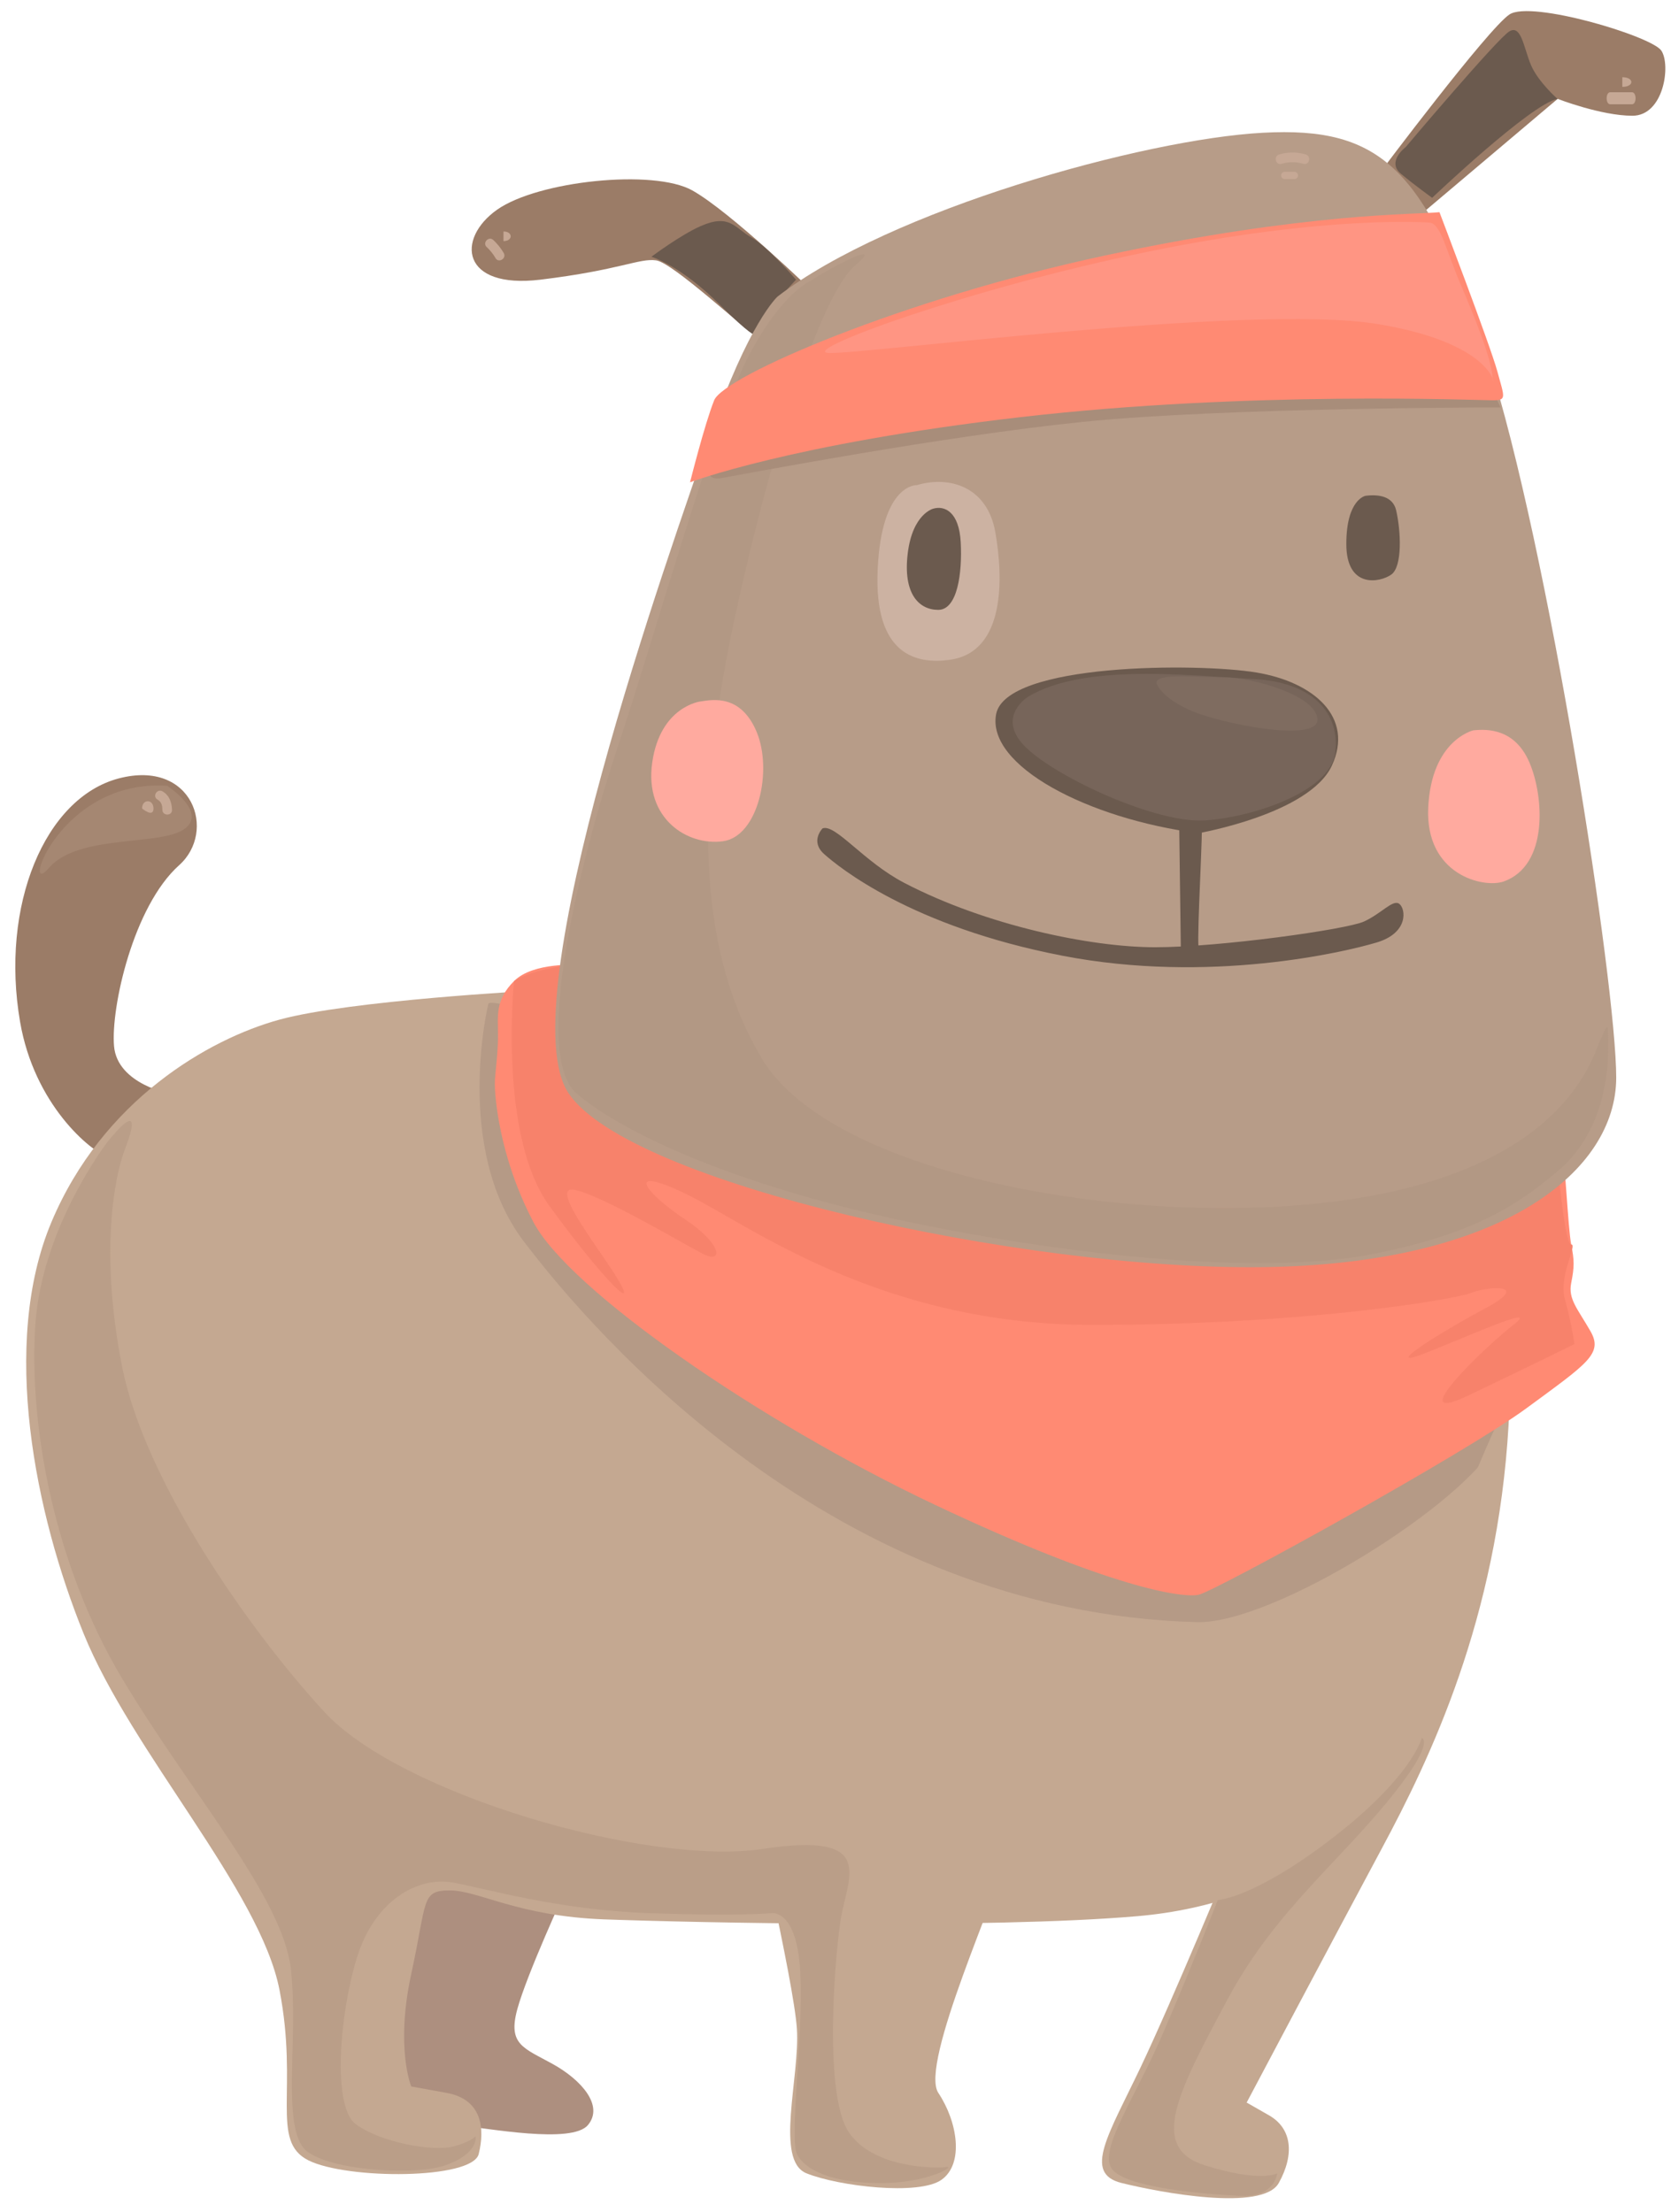 <svg xmlns="http://www.w3.org/2000/svg" viewBox="-6.34 -4.65 692.99 917.19"><title>Asset 1</title><g data-name="Layer 2" fill-rule="evenodd"><path d="M228.18 779.25s-16 34.64-20 49.3 2.66 16 14.66 22.65 21.32 17.32 14.66 25.32-41.31 1.33-54.63 0-34.64-25.32-32-48 9.33-62.63 9.33-62.63 71.98-6.62 67.98 13.36z" fill="#ad8f7f"/><path d="M64.95 449.12s-22.65-4-24-20 8-58 27-75c15.7-14 5.66-44-25-36S-6.34 370.83 2 419.14c5.89 34.14 29 53.64 37 56.3s36.61-10.33 25.95-26.32z" fill="#9b7c67"/><path d="M214.86 406.15s-76 4-105.27 12S36.3 451.46 15 502.09 8.32 623.34 28.3 672.65s73.29 106.61 81.28 147.91-4 62.63 12 70.62 68 8 70.62-2.66 1.33-22.66-13.33-25.32l-14.66-2.66s-6.66-16 0-46.64 4-34.65 16-34.65 28 10.66 64 12 159.9 4 221.2-1.33S581.3 749.94 601.29 670s12-99.94 8-131.92-34.65-62.64-37.29-70.64-317.17-65.29-357.14-61.29z" fill="#c4a891"/><path d="M196.2 411.48s-14.66 60 14.66 98.61S339.45 664 490 668c32 .85 112.6-50 124.59-75.29s-1.33-33.32-1.33-33.32S204.2 403.48 196.2 411.48z" fill="#b59a86"/><path d="M304.14 736.62s18.66 80 20 99.94-9.33 54.63 4 60 46.64 9.32 56 2.66 6.66-24-1.33-36 25.32-83.95 29.32-101.27-1.39-86.63-107.99-25.33z" fill="#c4a891"/><path d="M505.35 763.26s-25.32 61.3-38.64 89.28-24 44-8 48 58.63 12 65.29 0 5.33-22.65-4-28l-9.33-5.33s36-68 56-105.27 48-95.27 52.63-175.89c2.37-41.28-45.99 139.9-113.95 177.21z" fill="#c4a891"/><path d="M233.51 395.49s-18.65-1.33-26.65 6.66-6.66 14.65-6.66 22.65-1.33 16-1.33 20 1.33 29.32 16 57.3 93.28 82.61 166.57 117.26S484 658 490.69 656.66s110.6-58.66 135.92-77.29 32-22.65 26.65-32-9.33-13.32-8-20 1.33-9.33 0-16-2.67-37.31-4-41.31-371.77-85.24-407.75-74.57z" fill="#ff8a73"/><path d="M206.86 402.15s-6.66 64 14.66 93.27 36 44 29.31 32-30.65-41.31-18.65-38.64 45.31 22.66 53.3 26.65 8-4-8-14.66-25.32-22.65 0-10.66 79.95 54.63 169.23 54.63S597.29 534.07 604 531.4s25.31-4 5.33 6.66-42.69 25.32-25.33 18.66 49.3-21.32 37.31-12-46.67 42.65-18.69 29.28 44-21.32 44-21.32a160 160 0 0 0-4-18.65c-2.67-9.33 5.33-22.65 2.66-22.65s-5.33-30.65-5.33-30.65-371.79-115.89-433.09-78.58z" fill="#f7826b"/><path d="M565.65 67.35s45-60 54-66 59 9 63 15 1 27-12 27-31-7-31-7l-58 49s-31.99-5.01-16-18z" fill="#9b7c67"/><path d="M330.79 116.32s-34-33-50-42-64-4-81 8-15 33 18 29 41-9 48-8 37 29 41 31 28.99-6.01 24-18z" fill="#9b7c67"/><path d="M639.6 36.37s-8-7-11-14-4-17-9-14-43 48-43 48-8 6-2 11 13 10 13 10 41.01-39 52-41z" fill="#6b5a4e"/><path d="M323.79 111.32S312.3 97.83 305.3 93.83s-9-10-21-4.75c-8.44 3.69-20.49 12.74-20.49 12.74s12 3.5 28.48 20c12.58 12.58 14.49 12.49 14.49 12.49s1.02-6 17.01-22.99z" fill="#6b5a4e"/><path d="M316.13 118.32s-12 10.66-28 57.3-83.93 235.85-58.61 273.17 187.89 73.29 287.83 72 146.58-40 146.58-78.62-28-219.87-53.3-298.49-44-95.94-93.28-93.28-154.58 31.94-201.22 67.92z" fill="#b79c88"/><path d="M615.95 164.29s-114.6 0-173.23 6-138.58 21.32-149.91 23.32-5.33-15.33 38.64-32.65S578 133.65 578 133.65s28.62 7.99 37.95 30.64z" fill="#896d5d" opacity=".31"/><path d="M330.12 111.66s-12 4.66-26 31.31-38 113.27-54 161.24-36 128.59-17.32 144.58 66 38.64 141.25 54 147.95 20.62 188.6 12.62 59.3-19.32 77.29-34.65 20.65-38.64 20.65-50.63 0-10.67-3.33-3.33-14.66 51.3-99.94 65.3-217.87-7.33-247.85-58-25.32-117.26-10.66-184.56 35.31-131.92 49.3-143.91-11.32 1.37-17.99 6.03z" fill="#a88e7d" opacity=".31"/><path d="M590.63 83.34s21 55 24 66 4 12-2 12-100.94-4-195.88 7-136.92 27-136.92 27 6-24 10-34 78-42 161.9-60 129.91-17 138.9-18z" fill="#ff8a73"/><path d="M482.7 338.18l.67 50.64s8 6 7.33-.67 2-49.3 1.33-54-8.03-1.29-9.33 4.03z" fill="#6b5a4e"/><path d="M490.7 340.85s46-8 55.3-28-7.32-34.64-31.31-38.64-103.94-4-107.93 17.32 37.96 43.33 83.94 49.32z" fill="#6b5a4e"/><path d="M420.07 284.22s-14 8.66-.67 21.32 54 31.31 74 30 52-12 54-28-8.66-29.31-34-30.64-70.01-6.67-93.33 7.32z" fill="#77655a"/><path d="M334.79 338.85s-5.33 5.33.66 10.66 36 30 98.77 42.14c60.94 11.8 117.09-1.5 130.42-5.5s12-14 9.33-16-7.33 4-14.66 7.33-60 10.66-86.62 10.66-70-9-103.94-26.65c-16.92-8.79-28.64-24.64-33.96-22.64z" fill="#6b5a4e"/><path d="M373.9 196.51s-14.64-.82-16.26 35 16.38 39.39 30.09 37.41c23-3.33 22-34.15 18.71-52.86s-18.71-23.61-32.54-19.55z" fill="#ccb2a2"/><path d="M560 200.94s-8 1.33-8 20 14 16 18.66 12.66 4-18 2-26.65c-1.38-5.9-7.35-6.68-12.66-6.01z" fill="#6b5a4e"/><path d="M380.76 206.26s-8.66 2-10.66 18.66 4.66 23.32 12.66 23.32 10-15.32 9.33-28-6.67-15.31-11.33-13.98z" fill="#6b5a4e"/><path d="M604.62 298.21s-17.32 4-18.65 32 23.06 33.6 31.32 30.65c18.65-6.66 16.66-35.31 10.66-49.31s-17.33-14.01-23.33-13.34z" fill="#ffaa9f"/><path d="M284.15 286.22s-16.66 2-20 25.32 14.66 34.65 29.32 32.65 20.66-29.31 14-45.3-18.66-13.34-23.32-12.67z" fill="#ffaa9f"/><path d="M473.37 278.89s2 6 14.66 11.33 52.64 13.32 52 3.33-27.32-17.32-38.65-17.32-29.38-2.01-28.01 2.66z" fill="#7f6c60"/><path d="M38.3 468.77s-27.32 35.31-30 76 7.33 98.61 36 146.58 66.63 90.61 70 120.59-4.66 68 7.33 76 45.3 9.33 56.63 5.33 12.66-9.33 12.66-11.32.67.66-8.66 3.33-32-2-41.31-9.33-6.66-44.64.67-68.63 25.32-34 40-31.31 43.31 11.32 81.28 12.66 50.64 0 50.64 0 10.66-2 12 24.65-4.66 68.62-1.33 75.29 14.66 12 34.64 12 31.32-7.32 27.32-6.66-30.65.66-40.64-14.66-6-69.29-3.33-87.28 16-37.31-32-30-150.64-22.73-181.96-56.71-74.62-95.94-83.94-143.25-3.3-78.62 1.33-90.61 4-16.66-7.33-2.67z" fill="#ba9e88"/><path d="M498.69 783.25s14.46-.71 45.31-24c35.31-26.64 39.3-43.25 39.3-43.25s5 1.28-8.66 19.32c-22.65 30-51.3 50.63-72 89.28s-32.64 61.3-9.33 68.63 30 3.33 30 3.33-.67 10-15.33 9.33-48-3.33-53.3-11.33 9.33-28.65 20.66-54.63 23.35-56.68 23.35-56.68z" fill="#ba9e88"/><path d="M586.63 87.67s-42-3.33-116.6 12-143.25 40.64-133.25 42 174.56-20.65 227.86-12 48.64 30 48 22S605.29 127 599.29 113s-7.99-24.66-12.66-25.33z" fill="#ff9f92" opacity=".53"/><path d="M63 321.2s17 11 7 18-44 2-56 16 4-37 49-34z" fill="#a58772"/><path d="M535.2 59.42a19 19 0 0 0-11.06 0c-2.46.75-1.41 4.61 1.06 3.86a15.14 15.14 0 0 1 8.93 0c2.47.72 3.52-3.1 1.07-3.86z" fill="#c6a895"/><path d="M530.46 66.6h-4a1.5 1.5 0 0 0 0 3h4a1.5 1.5 0 0 0 0-3z" fill="#c6a895"/><path d="M670.46 33.6h-9c-2 0-2 5 0 5h9c2 0 2-5 0-5z" fill="#c6a895"/><path d="M666.46 27.37v4c5 0 5-4 0-4z" fill="#c6a895"/><path d="M202.59 100.32a24.17 24.17 0 0 0-4.31-5.4c-1.82-1.83-4.65 1-2.83 2.83a20.4 20.4 0 0 1 3.69 4.59c1.23 2.26 4.68.25 3.45-2.02z" fill="#c6a895"/><path d="M202.46 91.34v4c4-.01 4-4 0-4z" fill="#c6a895"/><path d="M61 323.47c-2.26-1.25-4.27 2.2-2 3.45 1.65.91 2 2.49 2 4.27.06 2.57 4.06 2.58 4 0-.13-3.19-1.13-6.11-4-7.72z" fill="#c6a895"/><path d="M52.58 330.6s4.73 4 4.73 0-4.73-4-4.73 0z" fill="#c6a895"/></g></svg>